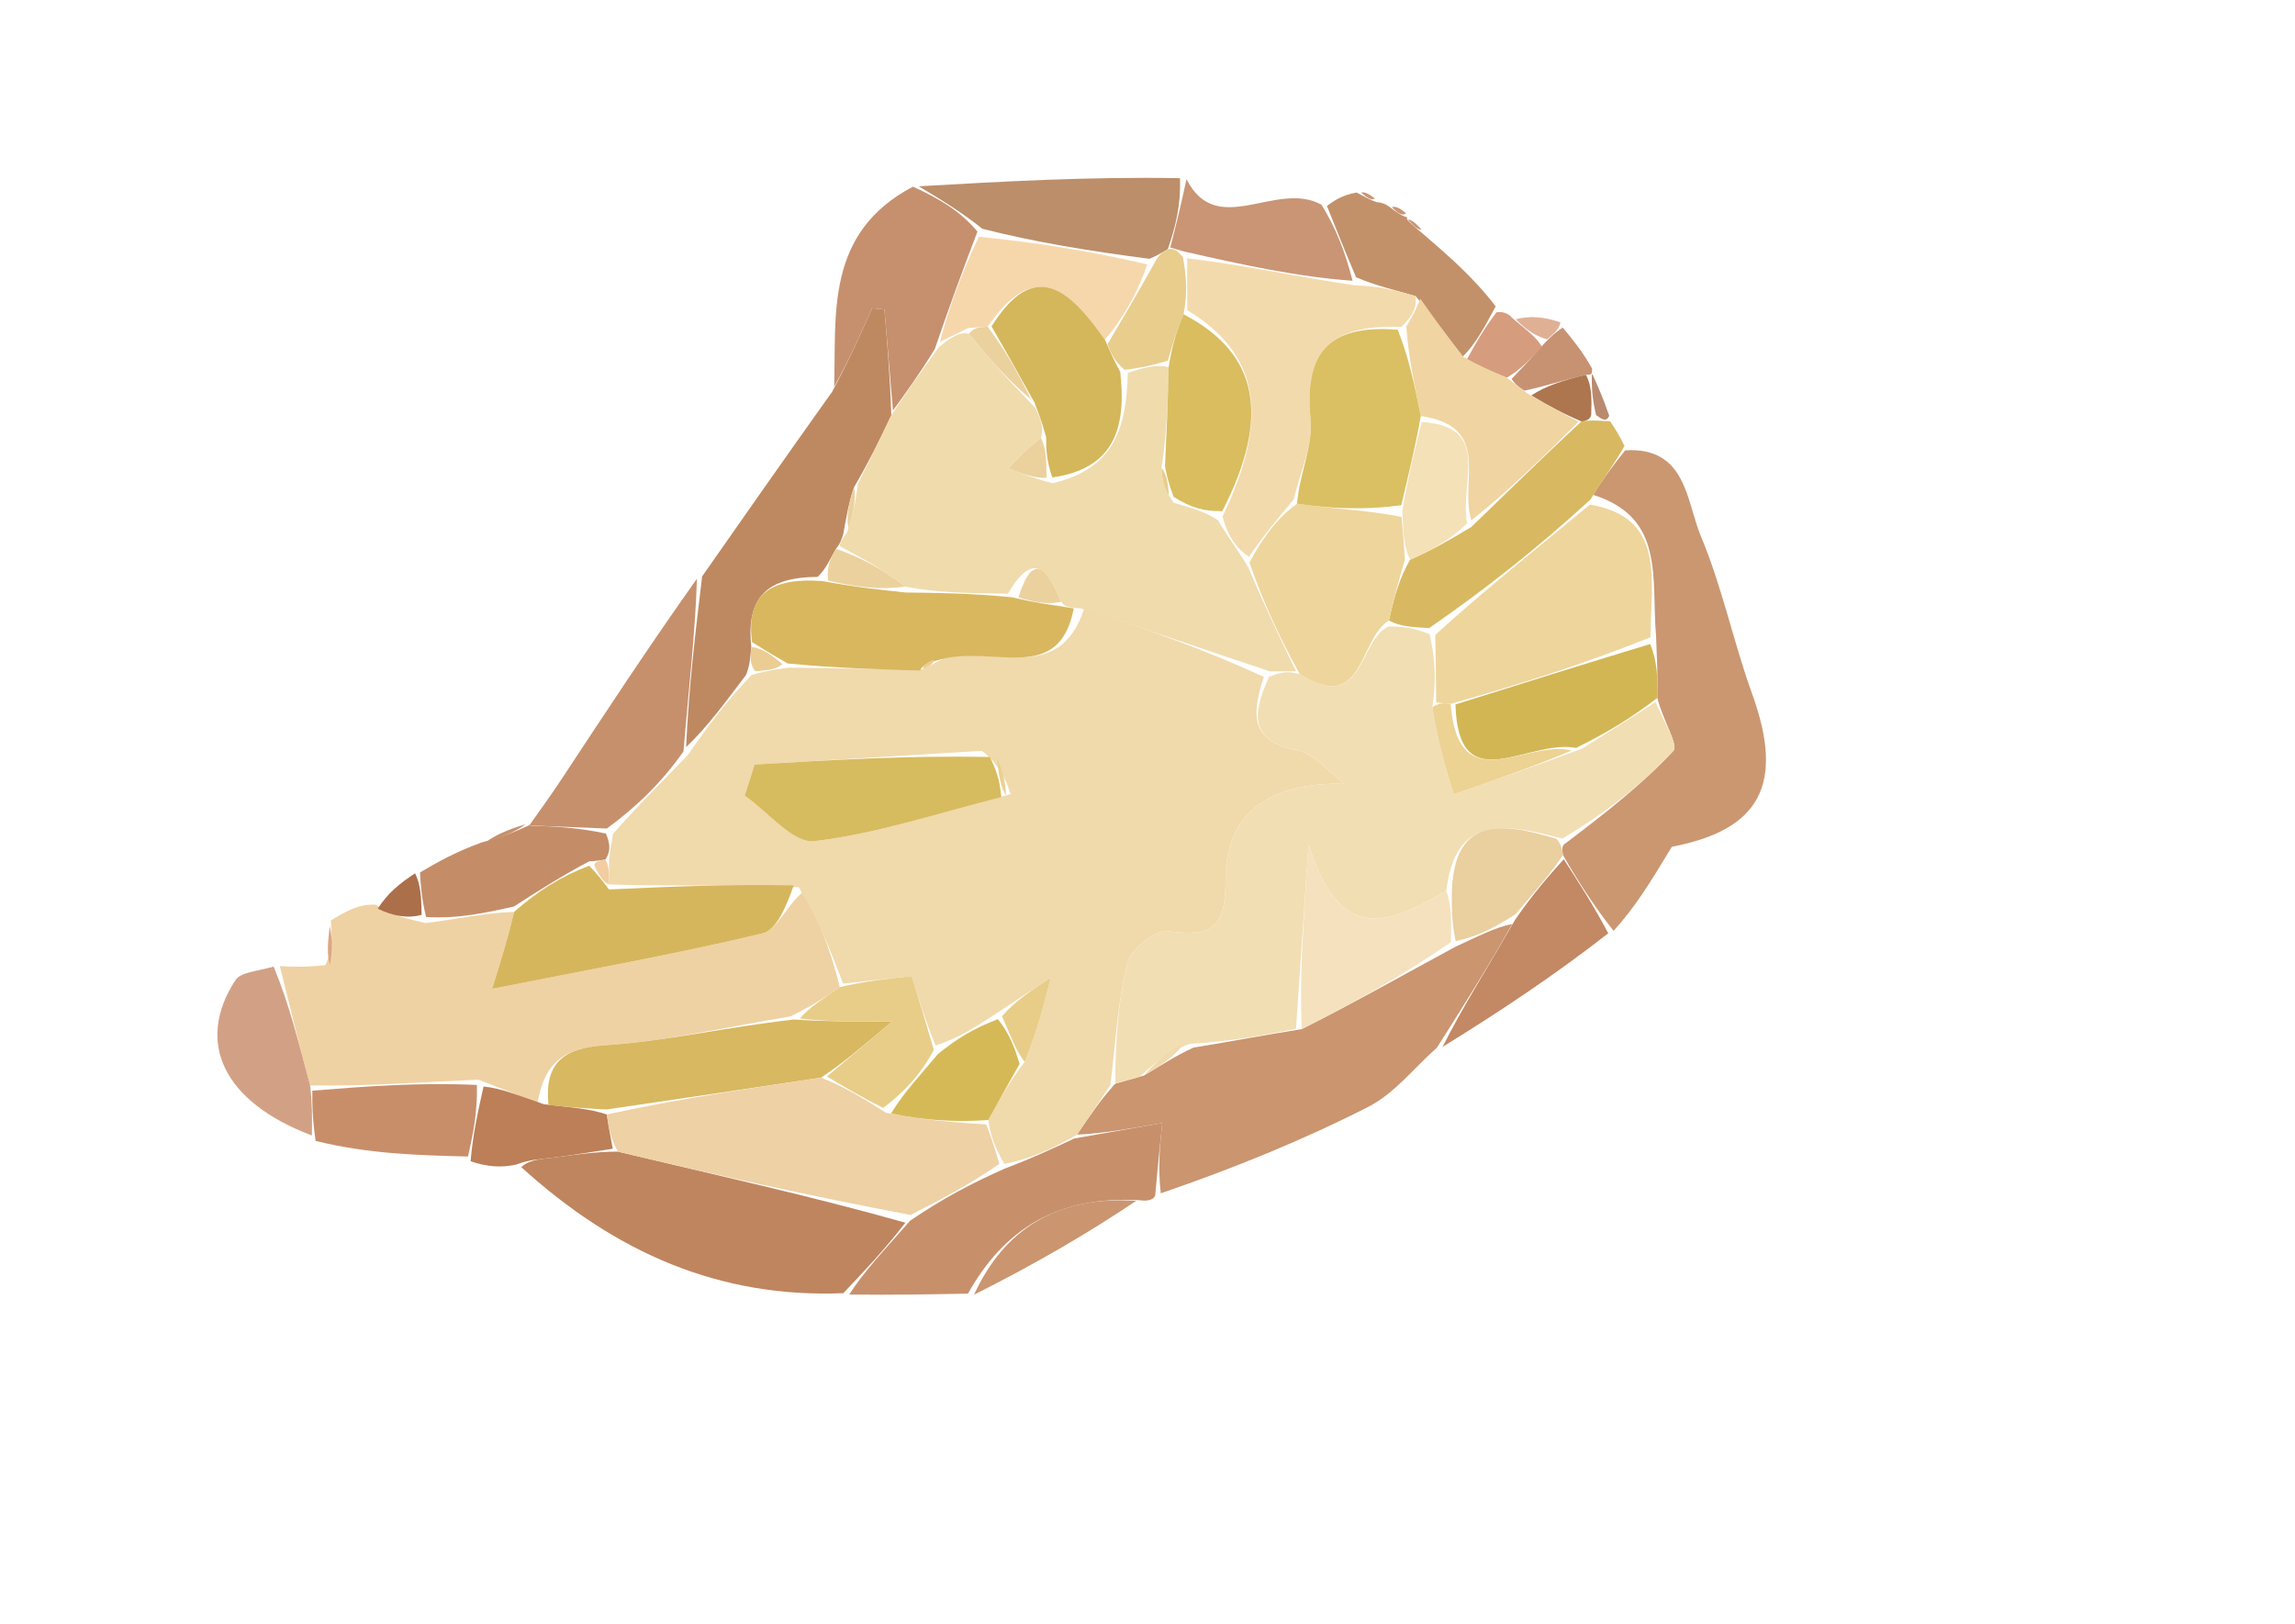 <svg version="1.1" id="Layer_1" xmlns="http://www.w3.org/2000/svg" xmlns:xlink="http://www.w3.org/1999/xlink" x="0px" y="0px"
	 width="100%" viewBox="0 0 147 104" enable-background="new 0 0 147 104" xml:space="preserve">
<path fill="#ffffff" opacity="000000" stroke="none" 
	d="
M101,105 
	C67.333,105 34.167,105 1,105 
	C1,70.333 1,35.667 1,1 
	C50,1 99,1 148,1 
	C148,35.667 148,70.333 148,105 
	C132.5,105 117,105 101,105 
M90.052,13.946 
	C90.052,13.946 90.16,13.927 89.972,13.405 
	C89.65,13.296 89.327,13.188 88.598,12.959 
	C88.598,12.959 88.175,12.946 87.944,12.475 
	C87.64,12.373 87.336,12.271 86.434,12.151 
	C85.953,12.497 85.473,12.843 84.309,13.045 
	C81.75,11.507 77.944,15.343 75.17,10.999 
	C69.729,11.31 64.287,11.621 58.105,11.979 
	C52.829,14.926 53.574,20.174 52.876,25.614 
	C50.242,29.382 47.607,33.15 44.305,37.217 
	C41.517,41.464 38.733,45.715 35.935,49.957 
	C35.283,50.945 34.581,51.9 33.966,52.898 
	C33.966,52.898 33.959,52.828 33.361,52.757 
	C32.503,53.142 31.645,53.527 30.133,53.99 
	C29.057,54.62 27.98,55.25 26.271,55.992 
	C25.54,56.619 24.81,57.246 23.805,57.355 
	C22.932,57.89 22.06,58.426 21.041,59.697 
	C20.987,60.444 20.933,61.191 20.294,62.006 
	C19.504,61.963 18.715,61.921 17.128,61.947 
	C16.428,62.213 15.41,62.272 15.08,62.779 
	C12.478,66.765 14.328,70.6 20.44,73.833 
	C23.62,73.914 26.8,73.995 30.306,74.68 
	C31.205,74.741 32.105,74.802 33.634,75.198 
	C39.474,80.288 46.148,83.149 54.78,82.998 
	C57.187,82.951 59.594,82.903 62.782,82.995 
	C66.213,81.008 69.644,79.022 73.548,76.962 
	C73.548,76.962 74.004,76.819 74.691,76.759 
	C79.019,74.829 83.42,73.043 87.638,70.896 
	C89.315,70.043 90.585,68.389 92.76,67.007 
	C96.185,64.718 99.61,62.43 103.708,59.826 
	C104.747,58.107 105.785,56.387 107.085,54.236 
	C112.69,53.161 114.335,50.282 112.239,44.475 
	C111.035,41.138 110.313,37.614 108.949,34.352 
	C108.004,32.092 108.029,28.61 104.006,28.29 
	C103.713,27.853 103.42,27.416 103.022,26.286 
	C102.69,25.52 102.359,24.754 101.98,23.248 
	C101.353,22.492 100.725,21.736 99.812,20.322 
	C98.883,20.271 97.954,20.219 96.585,20.008 
	C96.585,20.008 96.121,19.944 96.02,19.176 
	C94.39,17.772 92.76,16.367 90.949,14.438 
	C90.646,14.238 90.344,14.037 90.052,13.946 
z"/>
<path fill="#EFD2A3" opacity="1" stroke="none" 
	d="
M17.925,61.878 
	C18.715,61.921 19.504,61.963 20.845,61.815 
	C21.327,60.736 21.257,59.849 21.188,58.961 
	C22.06,58.426 22.932,57.89 24.056,57.943 
	C25.202,58.684 26.096,58.836 27.272,59.123 
	C29.342,58.859 31.129,58.46 32.93,58.407 
	C32.548,60.028 32.152,61.303 31.521,63.334 
	C37.782,62.091 43.347,61.101 48.834,59.785 
	C49.78,59.559 50.394,57.948 51.484,57.09 
	C52.538,59.135 53.269,61.067 53.79,63.223 
	C52.718,63.976 51.857,64.506 50.613,65.104 
	C46.406,65.797 42.6,66.703 38.751,66.949 
	C36.058,67.121 34.862,68.121 34.438,70.624 
	C33.12,70.136 32.086,69.695 30.626,69.152 
	C26.802,69.319 23.403,69.588 19.864,69.521 
	C19.124,66.75 18.525,64.314 17.925,61.878 
z"/>
<path fill="#CA9771" opacity="1" stroke="none" 
	d="
M104.098,28.844 
	C108.029,28.61 108.004,32.092 108.949,34.352 
	C110.313,37.614 111.035,41.138 112.239,44.475 
	C114.335,50.282 112.69,53.161 107.085,54.236 
	C105.785,56.387 104.747,58.107 103.349,59.619 
	C102.047,57.953 101.104,56.494 100.112,54.769 
	C100.041,54.326 100.019,54.148 100.352,53.956 
	C102.904,52.023 105.213,50.209 107.189,48.086 
	C107.531,47.719 106.467,46.042 106.158,44.699 
	C106.196,43.347 106.127,42.265 106.076,40.75 
	C105.754,37.049 106.683,33.156 102.05,31.698 
	C102.762,30.526 103.43,29.685 104.098,28.844 
z"/>
<path fill="#CA956F" opacity="1" stroke="none" 
	d="
M92.04,67.099 
	C90.585,68.389 89.315,70.043 87.638,70.896 
	C83.42,73.043 79.019,74.829 74.35,76.431 
	C74.155,74.705 74.301,73.308 74.446,71.929 
	C72.435,72.282 70.622,72.601 68.985,72.674 
	C69.815,71.452 70.468,70.475 71.433,69.41 
	C72.161,69.205 72.576,69.089 73.283,68.882 
	C74.399,68.224 75.225,67.659 76.446,67.097 
	C78.899,66.7 80.955,66.297 83.375,65.917 
	C86.795,64.2 89.852,62.46 93.216,60.645 
	C94.649,59.984 95.773,59.397 96.868,59.177 
	C95.238,62.062 93.639,64.58 92.04,67.099 
z"/>
<path fill="#BE8961" opacity="1" stroke="none" 
	d="
M44.973,36.918 
	C47.607,33.15 50.242,29.382 53.298,25.096 
	C54.433,22.967 55.146,21.356 55.859,19.745 
	C56.123,19.773 56.388,19.801 56.652,19.829 
	C56.833,21.985 57.014,24.141 57.09,26.6 
	C56.308,28.262 55.631,29.62 54.706,31.202 
	C54.335,32.282 54.213,33.138 54.006,34.238 
	C53.871,34.646 53.82,34.81 53.547,35.15 
	C53.133,35.859 52.94,36.393 52.373,36.95 
	C49.206,36.963 47.767,38.197 48.123,41.439 
	C48.053,42.168 48.035,42.587 47.785,43.231 
	C46.438,45.003 45.324,46.551 43.948,47.848 
	C44.116,44.039 44.544,40.478 44.973,36.918 
z"/>
<path fill="#BF855F" opacity="1" stroke="none" 
	d="
M54.014,82.828 
	C46.148,83.149 39.474,80.288 33.39,74.755 
	C33.911,74.259 34.681,74.239 35.442,74.142 
	C36.715,73.98 37.982,73.768 39.576,73.761 
	C45.937,75.281 51.973,76.617 57.99,78.313 
	C56.651,80.058 55.332,81.443 54.014,82.828 
z"/>
<path fill="#C7906B" opacity="1" stroke="none" 
	d="
M54.397,82.913 
	C55.332,81.443 56.651,80.058 58.302,78.18 
	C60.427,76.742 62.221,75.796 64.345,74.852 
	C66.053,74.209 67.43,73.565 68.808,72.92 
	C70.622,72.601 72.435,72.282 74.446,71.929 
	C74.301,73.308 74.155,74.705 74.006,76.461 
	C74.004,76.819 73.548,76.962 73.014,76.876 
	C67.694,76.577 64.293,78.76 62.001,82.856 
	C59.594,82.903 57.187,82.951 54.397,82.913 
z"/>
<path fill="#BC8E6A" opacity="1" stroke="none" 
	d="
M58.846,11.932 
	C64.287,11.621 69.729,11.31 75.578,11.412 
	C75.643,13.168 75.301,14.51 74.8,15.959 
	C74.411,16.174 74.217,16.329 73.624,16.577 
	C69.795,16.079 66.402,15.534 62.926,14.656 
	C61.51,13.526 60.178,12.729 58.846,11.932 
z"/>
<path fill="#D8B961" opacity="1" stroke="none" 
	d="
M104.052,28.567 
	C103.43,29.685 102.762,30.526 101.883,31.985 
	C98.418,35.162 95.163,37.72 91.542,40.229 
	C90.436,40.16 89.697,40.14 88.963,39.745 
	C89.307,38.193 89.646,37.017 90.318,35.85 
	C91.758,35.22 92.867,34.58 94.243,33.749 
	C96.709,31.376 98.908,29.193 101.299,26.992 
	C101.493,26.973 101.878,26.913 102.19,26.936 
	C102.71,26.965 102.919,26.972 103.127,26.979 
	C103.42,27.416 103.713,27.853 104.052,28.567 
z"/>
<path fill="#C6906E" opacity="1" stroke="none" 
	d="
M58.476,11.956 
	C60.178,12.729 61.51,13.526 62.609,14.831 
	C61.564,17.564 60.751,19.791 59.881,22.345 
	C58.947,23.88 58.071,25.088 57.195,26.297 
	C57.014,24.141 56.833,21.985 56.652,19.829 
	C56.388,19.801 56.123,19.773 55.859,19.745 
	C55.146,21.356 54.433,22.967 53.43,24.775 
	C53.574,20.174 52.829,14.926 58.476,11.956 
M58.461,14.494 
	C58.461,14.494 58.515,14.469 58.461,14.494 
z"/>
<path fill="#C6906C" opacity="1" stroke="none" 
	d="
M44.639,37.067 
	C44.544,40.478 44.116,44.039 43.78,48.129 
	C42.356,50.136 40.841,51.612 38.873,53.067 
	C36.915,52.986 35.409,52.928 33.902,52.87 
	C34.581,51.9 35.283,50.945 35.935,49.957 
	C38.733,45.715 41.517,41.464 44.639,37.067 
z"/>
<path fill="#C38864" opacity="1" stroke="none" 
	d="
M92.4,67.053 
	C93.639,64.58 95.238,62.062 97.043,58.918 
	C98.22,57.206 99.19,56.12 100.161,55.034 
	C101.104,56.494 102.047,57.953 103.013,59.777 
	C99.61,62.43 96.185,64.718 92.4,67.053 
z"/>
<path fill="#C88E6A" opacity="1" stroke="none" 
	d="
M20.004,69.856 
	C23.403,69.588 26.802,69.319 30.547,69.492 
	C30.588,71.314 30.284,72.695 29.979,74.075 
	C26.8,73.995 23.62,73.914 20.215,73.076 
	C19.995,71.498 20,70.677 20.004,69.856 
z"/>
<path fill="#C48D68" opacity="1" stroke="none" 
	d="
M33.934,52.884 
	C35.409,52.928 36.915,52.986 38.811,53.388 
	C39.138,54.163 39.075,54.595 38.776,55.057 
	C38.538,55.088 38.065,55.163 37.731,55.172 
	C35.904,56.142 34.41,57.102 32.917,58.062 
	C31.129,58.46 29.342,58.859 27.29,58.734 
	C26.985,57.434 26.944,56.657 26.903,55.88 
	C27.98,55.25 29.057,54.62 30.817,53.969 
	C32.32,53.574 33.14,53.201 33.959,52.828 
	C33.959,52.828 33.966,52.898 33.934,52.884 
z"/>
<path fill="#D2A185" opacity="1" stroke="none" 
	d="
M19.864,69.521 
	C20,70.677 19.995,71.498 19.978,72.728 
	C14.328,70.6 12.478,66.765 15.08,62.779 
	C15.41,62.272 16.428,62.213 17.527,61.912 
	C18.525,64.314 19.124,66.75 19.864,69.521 
z"/>
<path fill="#C29169" opacity="1" stroke="none" 
	d="
M84.992,13.188 
	C85.473,12.843 85.953,12.497 86.892,12.332 
	C87.598,12.707 87.873,12.852 88.175,12.946 
	C88.175,12.946 88.598,12.959 88.951,13.213 
	C89.553,13.686 89.838,13.84 90.16,13.927 
	C90.16,13.927 90.052,13.946 90.18,14.123 
	C90.582,14.521 90.856,14.742 91.129,14.963 
	C92.76,16.367 94.39,17.772 95.801,19.623 
	C95.035,21.061 94.49,22.052 93.698,22.834 
	C92.627,21.461 91.803,20.299 90.669,18.965 
	C89.246,18.547 88.13,18.301 86.857,17.758 
	C86.13,16.036 85.561,14.612 84.992,13.188 
z"/>
<path fill="#C99574" opacity="1" stroke="none" 
	d="
M84.65,13.116 
	C85.561,14.612 86.13,16.036 86.637,17.982 
	C83.071,17.73 79.567,16.955 75.788,16.096 
	C75.328,15.959 75.144,15.906 74.959,15.852 
	C75.301,14.51 75.643,13.168 75.997,11.472 
	C77.944,15.343 81.75,11.507 84.65,13.116 
z"/>
<path fill="#BC7F57" opacity="1" stroke="none" 
	d="
M30.143,74.378 
	C30.284,72.695 30.588,71.314 30.972,69.593 
	C32.086,69.695 33.12,70.136 34.847,70.729 
	C36.644,70.941 37.747,71.002 38.867,71.383 
	C39.007,72.327 39.13,72.952 39.252,73.576 
	C37.982,73.768 36.715,73.98 35.442,74.142 
	C34.681,74.239 33.911,74.259 33.075,74.588 
	C32.105,74.802 31.205,74.741 30.143,74.378 
z"/>
<path fill="#CA956F" opacity="1" stroke="none" 
	d="
M62.392,82.925 
	C64.293,78.76 67.694,76.577 72.778,76.912 
	C69.644,79.022 66.213,81.008 62.392,82.925 
z"/>
<path fill="#D69C7E" opacity="1" stroke="none" 
	d="
M93.944,23.044 
	C94.49,22.052 95.035,21.061 95.851,20.007 
	C96.121,19.944 96.585,20.008 96.87,20.372 
	C97.753,21.135 98.35,21.534 98.761,22.19 
	C97.989,23.055 97.405,23.664 96.511,24.194 
	C95.449,23.758 94.696,23.401 93.944,23.044 
z"/>
<path fill="#C79272" opacity="1" stroke="none" 
	d="
M96.821,24.272 
	C97.405,23.664 97.989,23.055 98.916,21.99 
	C99.538,21.349 99.818,21.165 100.098,20.981 
	C100.725,21.736 101.353,22.492 101.981,23.612 
	C101.981,23.977 101.956,24.016 101.586,24.001 
	C100.093,24.362 98.969,24.739 97.64,25.021 
	C97.191,24.746 96.986,24.528 96.821,24.272 
z"/>
<path fill="#AB6F4A" opacity="1" stroke="none" 
	d="
M26.587,55.936 
	C26.944,56.657 26.985,57.434 27.008,58.6 
	C26.096,58.836 25.202,58.684 24.194,58.202 
	C24.81,57.246 25.54,56.619 26.587,55.936 
z"/>
<path fill="#E0B095" opacity="1" stroke="none" 
	d="
M99.955,20.651 
	C99.818,21.165 99.538,21.349 99.103,21.734 
	C98.35,21.534 97.753,21.135 97.09,20.451 
	C97.954,20.219 98.883,20.271 99.955,20.651 
z"/>
<path fill="#C6906C" opacity="1" stroke="none" 
	d="
M33.66,52.792 
	C33.14,53.201 32.32,53.574 31.144,53.929 
	C31.645,53.527 32.503,53.142 33.66,52.792 
z"/>
<path fill="#DBA782" opacity="1" stroke="none" 
	d="
M21.115,59.329 
	C21.257,59.849 21.327,60.736 21.138,61.781 
	C20.933,61.191 20.987,60.444 21.115,59.329 
z"/>
<path fill="#B98A6F" opacity="1" stroke="none" 
	d="
M103.075,26.633 
	C102.919,26.972 102.71,26.965 102.232,26.576 
	C101.96,25.467 101.958,24.742 101.956,24.016 
	C101.956,24.016 101.981,23.977 102.004,23.983 
	C102.359,24.754 102.69,25.52 103.075,26.633 
z"/>
<path fill="#C99574" opacity="1" stroke="none" 
	d="
M90.066,13.666 
	C89.838,13.84 89.553,13.686 89.154,13.272 
	C89.327,13.188 89.65,13.296 90.066,13.666 
z"/>
<path fill="#C99574" opacity="1" stroke="none" 
	d="
M88.059,12.71 
	C87.873,12.852 87.598,12.707 87.191,12.34 
	C87.336,12.271 87.64,12.373 88.059,12.71 
z"/>
<path fill="#C99574" opacity="1" stroke="none" 
	d="
M91.039,14.701 
	C90.856,14.742 90.582,14.521 90.175,14.068 
	C90.344,14.037 90.646,14.238 91.039,14.701 
z"/>
<path fill="#F0D9AB" opacity="1" stroke="none" 
	d="
M39.013,55.027 
	C39.075,54.595 39.138,54.163 39.263,53.41 
	C40.841,51.612 42.356,50.136 44.04,48.378 
	C45.324,46.551 46.438,45.003 48.153,43.221 
	C49.242,42.926 49.731,42.865 50.565,42.762 
	C53.581,42.795 56.253,42.87 59.133,42.869 
	C59.607,42.65 59.828,42.458 60.438,42.192 
	C63.66,41.29 67.815,43.922 69.442,38.995 
	C73.572,40.331 77.287,41.667 80.951,43.354 
	C80.104,45.909 80.183,47.51 83.069,48.057 
	C84.177,48.268 85.1,49.455 86.107,50.197 
	C81.473,50.092 78.503,51.968 78.504,56.27 
	C78.506,59.428 77.679,60.03 74.813,59.637 
	C74.018,59.529 72.438,60.792 72.216,61.677 
	C71.577,64.215 71.449,66.882 71.121,69.498 
	C70.468,70.475 69.815,71.452 68.985,72.674 
	C67.43,73.565 66.053,74.209 64.337,74.549 
	C63.722,73.502 63.445,72.761 63.305,71.736 
	C64.064,70.348 64.687,69.244 65.634,68.02 
	C66.409,66.139 66.86,64.378 67.311,62.617 
	C66.185,63.348 65.058,64.079 63.673,65.004 
	C62.337,65.875 61.259,66.551 59.927,66.958 
	C59.258,65.338 58.844,63.987 58.395,62.521 
	C56.836,62.69 55.418,62.844 54,62.998 
	C53.269,61.067 52.538,59.135 51.161,56.824 
	C46.68,56.62 42.845,56.795 39.007,56.646 
	C39.008,55.891 39.011,55.459 39.013,55.027 
M62.899,48.091 
	C58.044,48.384 53.189,48.677 48.335,48.969 
	C48.122,49.634 47.91,50.298 47.698,50.962 
	C49.192,51.996 50.804,54.035 52.156,53.875 
	C56.205,53.396 60.152,52.057 64.738,50.868 
	C64.422,49.964 64.105,49.061 62.899,48.091 
z"/>
<path fill="#D6B65D" opacity="1" stroke="none" 
	d="
M39.009,56.97 
	C42.845,56.795 46.68,56.62 50.839,56.711 
	C50.394,57.948 49.78,59.559 48.834,59.785 
	C43.347,61.101 37.782,62.091 31.521,63.334 
	C32.152,61.303 32.548,60.028 32.93,58.407 
	C34.41,57.102 35.904,56.142 37.737,55.447 
	C38.387,56.132 38.698,56.551 39.009,56.97 
z"/>
<path fill="#D8B860" opacity="1" stroke="none" 
	d="
M38.849,71.063 
	C37.747,71.002 36.644,70.941 35.131,70.775 
	C34.862,68.121 36.058,67.121 38.751,66.949 
	C42.6,66.703 46.406,65.797 50.854,65.3 
	C52.84,65.428 54.201,65.428 57.132,65.428 
	C54.979,67.248 53.974,68.097 52.59,69.023 
	C47.756,69.754 43.303,70.409 38.849,71.063 
z"/>
<path fill="#E7CD88" opacity="1" stroke="none" 
	d="
M52.969,68.947 
	C53.974,68.097 54.979,67.248 57.132,65.428 
	C54.201,65.428 52.84,65.428 51.237,65.232 
	C51.857,64.506 52.718,63.976 53.79,63.223 
	C55.418,62.844 56.836,62.69 58.395,62.521 
	C58.844,63.987 59.258,65.338 59.816,67.247 
	C58.937,68.874 57.914,69.942 56.569,70.963 
	C55.155,70.258 54.062,69.603 52.969,68.947 
z"/>
<path fill="#F2DEB3" opacity="1" stroke="none" 
	d="
M71.433,69.41 
	C71.449,66.882 71.577,64.215 72.216,61.677 
	C72.438,60.792 74.018,59.529 74.813,59.637 
	C77.679,60.03 78.506,59.428 78.504,56.27 
	C78.503,51.968 81.473,50.092 86.107,50.197 
	C85.1,49.455 84.177,48.268 83.069,48.057 
	C80.183,47.51 80.104,45.909 81.286,43.353 
	C82.121,42.997 82.568,42.994 83.247,43.173 
	C87.389,45.806 86.989,40.957 88.959,40.121 
	C89.697,40.14 90.436,40.16 91.567,40.613 
	C91.97,42.363 91.98,43.679 91.748,45.292 
	C92.042,47.351 92.577,49.112 93.113,50.873 
	C95.757,49.954 98.402,49.034 101.341,47.946 
	C103.107,46.842 104.58,45.906 106.052,44.969 
	C106.467,46.042 107.531,47.719 107.189,48.086 
	C105.213,50.209 102.904,52.023 100.065,53.715 
	C96.19,52.663 93.204,52.288 92.639,57.064 
	C89.053,59.109 85.891,60.663 83.817,54.085 
	C83.47,59.18 83.241,62.538 83.012,65.895 
	C80.955,66.297 78.899,66.7 76.215,66.861 
	C74.722,67.405 73.857,68.189 72.992,68.973 
	C72.576,69.089 72.161,69.205 71.433,69.41 
M83.464,46.494 
	C83.464,46.494 83.515,46.472 83.464,46.494 
z"/>
<path fill="#EED59C" opacity="1" stroke="none" 
	d="
M91.991,44.995 
	C91.98,43.679 91.97,42.363 91.934,40.663 
	C95.163,37.72 98.418,35.162 101.839,32.316 
	C106.683,33.156 105.754,37.049 105.713,40.818 
	C101.296,42.586 97.261,43.853 92.917,45.082 
	C92.403,45.028 92.197,45.011 91.991,44.995 
z"/>
<path fill="#D2B654" opacity="1" stroke="none" 
	d="
M93.225,45.12 
	C97.261,43.853 101.296,42.586 105.695,41.251 
	C106.127,42.265 106.196,43.347 106.158,44.699 
	C104.58,45.906 103.107,46.842 100.953,47.904 
	C97.816,47.315 93.404,51.344 93.225,45.12 
z"/>
<path fill="#EACF9F" opacity="1" stroke="none" 
	d="
M92.998,57.001 
	C93.204,52.288 96.19,52.663 99.709,53.73 
	C100.019,54.148 100.041,54.326 100.112,54.769 
	C99.19,56.12 98.22,57.206 97.074,58.552 
	C95.773,59.397 94.649,59.984 93.239,60.278 
	C92.968,58.991 92.983,57.996 92.998,57.001 
z"/>
<path fill="#F5E1BD" opacity="1" stroke="none" 
	d="
M92.639,57.064 
	C92.983,57.996 92.968,58.991 92.931,60.353 
	C89.852,62.46 86.795,64.2 83.375,65.917 
	C83.241,62.538 83.47,59.18 83.817,54.085 
	C85.891,60.663 89.053,59.109 92.639,57.064 
z"/>
<path fill="#F0D9AB" opacity="1" stroke="none" 
	d="
M73.283,68.882 
	C73.857,68.189 74.722,67.405 75.819,66.856 
	C75.225,67.659 74.399,68.224 73.283,68.882 
z"/>
<path fill="#F0DBAD" opacity="1" stroke="none" 
	d="
M83.015,42.991 
	C82.568,42.994 82.121,42.997 81.338,43.001 
	C77.287,41.667 73.572,40.331 69.192,38.968 
	C68.363,38.907 68.199,38.875 67.972,38.543 
	C67.064,36.437 66.173,35.255 64.562,38.025 
	C62.087,37.994 60.05,37.972 57.982,37.576 
	C56.557,36.459 55.163,35.716 53.769,34.974 
	C53.82,34.81 53.871,34.646 54.252,34.09 
	C54.705,32.791 54.829,31.884 54.953,30.978 
	C55.631,29.62 56.308,28.262 57.09,26.6 
	C58.071,25.088 58.947,23.88 60.145,22.226 
	C60.984,21.521 61.501,21.263 62.069,21.367 
	C63.451,23.131 64.78,24.532 66.324,26.135 
	C66.695,26.892 66.851,27.447 66.682,28.053 
	C65.767,28.737 65.177,29.37 64.587,30.003 
	C65.41,30.325 66.232,30.647 67.419,30.948 
	C71.477,30.005 72.146,27.257 72.24,23.881 
	C73.282,23.543 74.046,23.32 74.853,23.518 
	C74.805,25.911 74.714,27.885 74.398,29.97 
	C74.405,30.744 74.637,31.407 75.17,32.199 
	C76.314,32.543 77.156,32.758 78.012,33.314 
	C78.662,34.435 79.299,35.216 79.966,36.364 
	C81.002,38.819 82.008,40.905 83.015,42.991 
z"/>
<path fill="#D8B75F" opacity="1" stroke="none" 
	d="
M58.013,37.95 
	C60.05,37.972 62.087,37.994 64.798,38.252 
	C66.326,38.606 67.18,38.724 68.035,38.842 
	C68.199,38.875 68.363,38.907 68.778,38.967 
	C67.815,43.922 63.66,41.29 60.22,42.246 
	C59.292,42.467 59.078,42.675 58.925,42.946 
	C56.253,42.87 53.581,42.795 50.454,42.496 
	C49.39,41.892 48.782,41.511 48.174,41.129 
	C47.767,38.197 49.206,36.963 52.671,37.216 
	C54.9,37.623 56.456,37.787 58.013,37.95 
z"/>
<path fill="#EBD19D" opacity="1" stroke="none" 
	d="
M57.982,37.576 
	C56.456,37.787 54.9,37.623 53.046,37.193 
	C52.94,36.393 53.133,35.859 53.547,35.15 
	C55.163,35.716 56.557,36.459 57.982,37.576 
z"/>
<path fill="#EBD19D" opacity="1" stroke="none" 
	d="
M54.706,31.202 
	C54.829,31.884 54.705,32.791 54.336,33.846 
	C54.213,33.138 54.335,32.282 54.706,31.202 
z"/>
<path fill="#EBCD94" opacity="1" stroke="none" 
	d="
M48.123,41.439 
	C48.782,41.511 49.39,41.892 50.109,42.539 
	C49.731,42.865 49.242,42.926 48.385,42.996 
	C48.035,42.587 48.053,42.168 48.123,41.439 
z"/>
<path fill="#EED1A5" opacity="1" stroke="none" 
	d="
M52.59,69.023 
	C54.062,69.603 55.155,70.258 56.75,71.273 
	C59.224,71.761 61.196,71.891 63.168,72.02 
	C63.445,72.761 63.722,73.502 64.006,74.547 
	C62.221,75.796 60.427,76.742 58.322,77.82 
	C51.973,76.617 45.937,75.281 39.576,73.761 
	C39.13,72.952 39.007,72.327 38.867,71.383 
	C43.303,70.409 47.756,69.754 52.59,69.023 
z"/>
<path fill="#F6D7AB" opacity="1" stroke="none" 
	d="
M62.017,21.004 
	C61.501,21.263 60.984,21.521 60.203,21.898 
	C60.751,19.791 61.564,17.564 62.693,15.163 
	C66.402,15.534 69.795,16.079 73.487,16.932 
	C72.838,18.841 71.889,20.443 70.772,21.758 
	C68.464,18.466 66.237,16.553 63.265,20.928 
	C62.684,20.968 62.351,20.986 62.017,21.004 
z"/>
<path fill="#E8CD8D" opacity="1" stroke="none" 
	d="
M70.94,22.045 
	C71.889,20.443 72.838,18.841 73.923,16.884 
	C74.217,16.329 74.411,16.174 74.8,15.959 
	C75.144,15.906 75.328,15.959 75.768,16.461 
	C76.032,17.896 76.041,18.883 75.813,20.133 
	C75.321,21.296 75.065,22.197 74.809,23.098 
	C74.046,23.32 73.282,23.543 72.029,23.69 
	C71.34,23.092 71.14,22.569 70.94,22.045 
z"/>
<path fill="#EED59C" opacity="1" stroke="none" 
	d="
M83.247,43.173 
	C82.008,40.905 81.002,38.819 80.03,36.032 
	C81.001,34.212 81.938,33.093 83.073,32.263 
	C85.416,32.607 87.561,32.663 89.77,33.107 
	C89.885,34.278 89.935,35.059 89.986,35.841 
	C89.646,37.017 89.307,38.193 88.963,39.745 
	C86.989,40.957 87.389,45.806 83.247,43.173 
z"/>
<path fill="#F0D4A1" opacity="1" stroke="none" 
	d="
M96.511,24.194 
	C96.986,24.528 97.191,24.746 97.883,25.232 
	C99.256,26.028 100.181,26.519 101.106,27.01 
	C98.908,29.193 96.709,31.376 94.246,33.33 
	C93.452,30.862 95.632,27.322 91.007,26.646 
	C90.583,24.544 90.213,22.82 90.075,20.913 
	C90.53,20.199 90.754,19.668 90.978,19.137 
	C91.803,20.299 92.627,21.461 93.698,22.834 
	C94.696,23.401 95.449,23.758 96.511,24.194 
z"/>
<path fill="#F5E1B7" opacity="1" stroke="none" 
	d="
M91.062,27.025 
	C95.632,27.322 93.452,30.862 93.978,33.52 
	C92.867,34.58 91.758,35.22 90.318,35.85 
	C89.935,35.059 89.885,34.278 89.821,32.746 
	C90.225,30.339 90.644,28.682 91.062,27.025 
z"/>
<path fill="#AD764F" opacity="1" stroke="none" 
	d="
M101.299,26.992 
	C100.181,26.519 99.256,26.028 98.088,25.327 
	C98.969,24.739 100.093,24.362 101.586,24.001 
	C101.958,24.742 101.96,25.467 101.92,26.553 
	C101.878,26.913 101.493,26.973 101.299,26.992 
z"/>
<path fill="#BC8E6A" opacity="1" stroke="none" 
	d="
M58.488,14.481 
	C58.515,14.469 58.461,14.494 58.488,14.481 
z"/>
<path fill="#F1CDA1" opacity="1" stroke="none" 
	d="
M39.007,56.646 
	C38.698,56.551 38.387,56.132 38.071,55.437 
	C38.065,55.163 38.538,55.088 38.776,55.057 
	C39.011,55.459 39.008,55.891 39.007,56.646 
z"/>
<path fill="#F3DAAC" opacity="1" stroke="none" 
	d="
M90.669,18.965 
	C90.754,19.668 90.53,20.199 89.757,20.938 
	C84.943,20.747 83.546,22.762 83.946,26.864 
	C84.106,28.517 83.262,30.268 82.875,31.975 
	C81.938,33.093 81.001,34.212 80,35.663 
	C79.299,35.216 78.662,34.435 78.305,33.076 
	C81.412,26.654 80.604,22.625 76.05,19.87 
	C76.041,18.883 76.032,17.896 76.043,16.545 
	C79.567,16.955 83.071,17.73 86.795,18.28 
	C88.13,18.301 89.246,18.547 90.669,18.965 
z"/>
<path fill="#D7BB5F" opacity="1" stroke="none" 
	d="
M64.139,51.054 
	C60.152,52.057 56.205,53.396 52.156,53.875 
	C50.804,54.035 49.192,51.996 47.698,50.962 
	C47.91,50.298 48.122,49.634 48.335,48.969 
	C53.189,48.677 58.044,48.384 63.398,48.483 
	C63.977,49.601 64.058,50.328 64.139,51.054 
z"/>
<path fill="#D6B957" opacity="1" stroke="none" 
	d="
M63.305,71.736 
	C61.196,71.891 59.224,71.761 57.071,71.321 
	C57.914,69.942 58.937,68.874 60.071,67.516 
	C61.259,66.551 62.337,65.875 63.92,65.278 
	C64.721,66.285 65.015,67.212 65.31,68.14 
	C64.687,69.244 64.064,70.348 63.305,71.736 
z"/>
<path fill="#E7CD88" opacity="1" stroke="none" 
	d="
M65.634,68.02 
	C65.015,67.212 64.721,66.285 64.179,65.084 
	C65.058,64.079 66.185,63.348 67.311,62.617 
	C66.86,64.378 66.409,66.139 65.634,68.02 
z"/>
<path fill="#EBD092" opacity="1" stroke="none" 
	d="
M64.439,50.961 
	C64.058,50.328 63.977,49.601 63.843,48.516 
	C64.105,49.061 64.422,49.964 64.439,50.961 
z"/>
<path fill="#EBCD94" opacity="1" stroke="none" 
	d="
M59.133,42.869 
	C59.078,42.675 59.292,42.467 59.787,42.27 
	C59.828,42.458 59.607,42.65 59.133,42.869 
z"/>
<path fill="#ECD293" opacity="1" stroke="none" 
	d="
M92.917,45.082 
	C93.404,51.344 97.816,47.315 100.658,48.072 
	C98.402,49.034 95.757,49.954 93.113,50.873 
	C92.577,49.112 92.042,47.351 91.748,45.292 
	C92.197,45.011 92.403,45.028 92.917,45.082 
z"/>
<path fill="#F0DBAD" opacity="1" stroke="none" 
	d="
M83.49,46.483 
	C83.515,46.472 83.464,46.494 83.49,46.483 
z"/>
<path fill="#D4B75A" opacity="1" stroke="none" 
	d="
M70.772,21.758 
	C71.14,22.569 71.34,23.092 71.751,23.805 
	C72.146,27.257 71.477,30.005 67.403,30.578 
	C67.018,29.487 67.012,28.745 67.007,28.003 
	C66.851,27.447 66.695,26.892 66.264,25.791 
	C65.164,23.799 64.338,22.352 63.511,20.905 
	C66.237,16.553 68.464,18.466 70.772,21.758 
z"/>
<path fill="#D9BD5F" opacity="1" stroke="none" 
	d="
M75.813,20.133 
	C80.604,22.625 81.412,26.654 78.291,32.735 
	C77.156,32.758 76.314,32.543 75.179,31.826 
	C74.798,30.835 74.711,30.347 74.623,29.858 
	C74.714,27.885 74.805,25.911 74.853,23.518 
	C75.065,22.197 75.321,21.296 75.813,20.133 
z"/>
<path fill="#EBD19D" opacity="1" stroke="none" 
	d="
M63.265,20.928 
	C64.338,22.352 65.164,23.799 66.05,25.59 
	C64.78,24.532 63.451,23.131 62.069,21.367 
	C62.351,20.986 62.684,20.968 63.265,20.928 
z"/>
<path fill="#EBD19D" opacity="1" stroke="none" 
	d="
M66.682,28.053 
	C67.012,28.745 67.018,29.487 67.039,30.599 
	C66.232,30.647 65.41,30.325 64.587,30.003 
	C65.177,29.37 65.767,28.737 66.682,28.053 
z"/>
<path fill="#EBD19D" opacity="1" stroke="none" 
	d="
M67.972,38.543 
	C67.18,38.724 66.326,38.606 65.235,38.261 
	C66.173,35.255 67.064,36.437 67.972,38.543 
z"/>
<path fill="#E8CD8D" opacity="1" stroke="none" 
	d="
M74.398,29.97 
	C74.711,30.347 74.798,30.835 74.877,31.697 
	C74.637,31.407 74.405,30.744 74.398,29.97 
z"/>
<path fill="#DAC062" opacity="1" stroke="none" 
	d="
M83.073,32.263 
	C83.262,30.268 84.106,28.517 83.946,26.864 
	C83.546,22.762 84.943,20.747 89.526,21.121 
	C90.213,22.82 90.583,24.544 91.007,26.646 
	C90.644,28.682 90.225,30.339 89.757,32.358 
	C87.561,32.663 85.416,32.607 83.073,32.263 
z"/>
</svg>